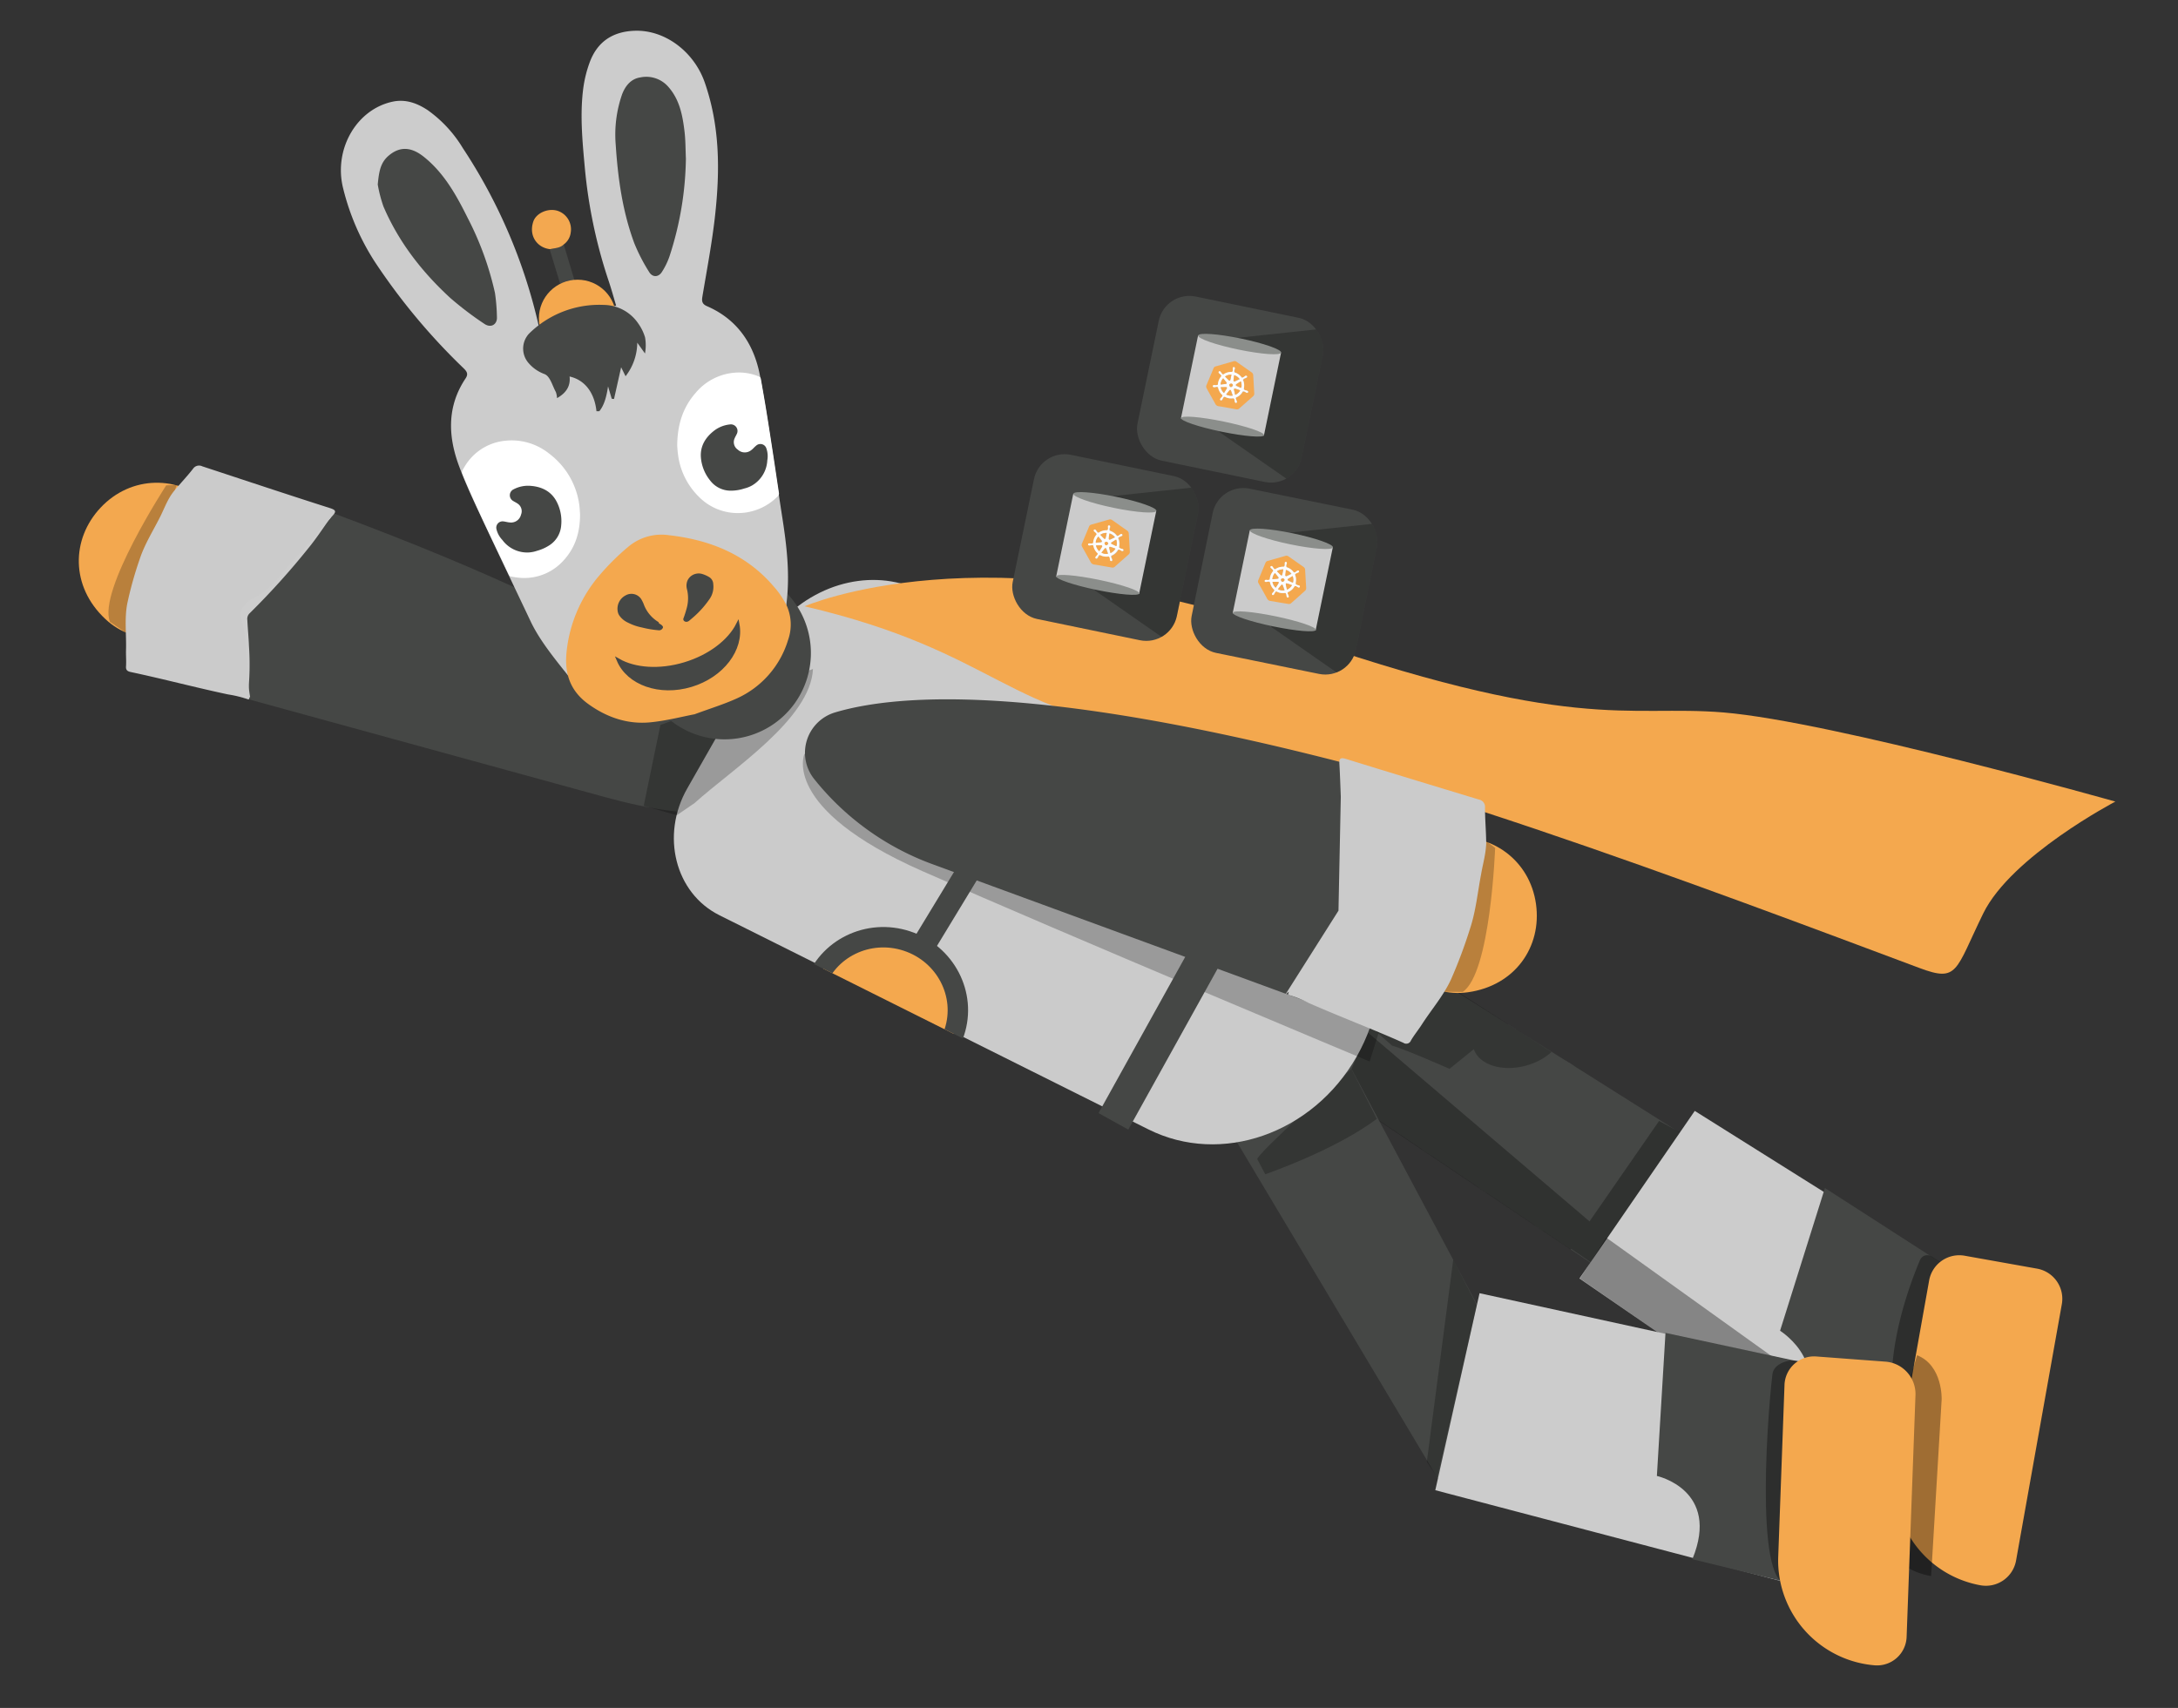 <svg id="Layer_1" data-name="Layer 1" xmlns="http://www.w3.org/2000/svg" xmlns:xlink="http://www.w3.org/1999/xlink" viewBox="0 0 640 502"><rect x="0" y="0" width="640" height="502" fill="#333333" stroke="none"/><defs><clipPath id="clip-path"><path d="M499.05,336.33l-1.34,3.19a112.17,112.17,0,0,1-21.2,33.64l-2.3,2.58L377,310.33l23-36.46Z" fill="none"/></clipPath><clipPath id="clip-path-2"><path d="M456.17,309.37c-.64-.38-38.54-24.75-38.54-24.75L398,297.55l23.57,20.85L455.47,315Z" fill="none"/></clipPath><radialGradient id="radial-gradient" cx="281.26" cy="261.5" r="18.52" gradientUnits="userSpaceOnUse"><stop offset="0.02" stop-color="#facd27"/><stop offset="0.03" stop-color="#facc28"/><stop offset="0.34" stop-color="#f6b244"/><stop offset="0.51" stop-color="#f4a84e"/><stop offset="0.62" stop-color="#f7984b"/><stop offset="0.85" stop-color="#fd7c45"/><stop offset="0.98" stop-color="#ff7143"/></radialGradient><radialGradient id="radial-gradient-2" cx="682.36" cy="-1019.76" r="30.47" gradientTransform="translate(-111.94 1429.42) rotate(-11.77)" xlink:href="#radial-gradient"/><clipPath id="clip-path-3"><path d="M398.63,311.06h0c-12.91,22.66-39.82,32.07-61.18,21.39l-126.08-63c-13-6.49-17.29-23.47-9.44-37.25L230.55,182c7.85-13.77,24.66-18.72,36.86-10.86l118.45,76.38C405.93,260.46,411.55,288.4,398.63,311.06Z" fill="none"/></clipPath><clipPath id="clip-path-4"><rect x="352.09" y="147" width="49.26" height="49.26" rx="9.19" ry="9.19" transform="matrix(0.98, 0.2, -0.2, 0.98, 42.53, -72.69)" fill="none"/></clipPath><clipPath id="clip-path-5"><rect x="336.87" y="89.76" width="49.26" height="49.26" rx="9.19" ry="9.19" transform="translate(30.63 -70.8) rotate(11.68)" fill="none"/></clipPath><clipPath id="clip-path-6"><rect x="300.21" y="136.28" width="49.26" height="49.26" rx="9.19" ry="9.19" transform="translate(39.29 -62.41) rotate(11.68)" fill="none"/></clipPath></defs><title>mule variants</title><path d="M30.93,181.92c8.7,8.25,23.37,7.7,31.73-1.18,8.82-9.36,8.71-23.83-.72-32.5s-23.43-8.59-32.41,1C20.89,158.48,20.72,172.36,30.93,181.92Z" fill="#f3a84f"/><path d="M51.9,142.52l-3.06.14s-20.17,31-16.54,40.1h0l5.52,3.8,14.08-44" opacity="0.24"/><g clip-path="url(#clip-path)"><path d="M499.05,336.33l-1.34,3.19a112.17,112.17,0,0,1-21.2,33.64l-2.3,2.58L377,310.33l23-36.46Z" fill="#454745"/><line x1="477.74" y1="323.73" x2="451.65" y2="361.64" fill="#efefef" stroke="#454745" stroke-miterlimit="10" stroke-width="3"/><line x1="461.29" y1="312.41" x2="435.2" y2="350.32" fill="#efefef" stroke="#454745" stroke-miterlimit="10" stroke-width="3"/><line x1="444.84" y1="301.09" x2="418.75" y2="339" fill="#efefef" stroke="#454745" stroke-miterlimit="10" stroke-width="3"/><line x1="428.39" y1="289.77" x2="402.31" y2="327.68" fill="#efefef" stroke="#454745" stroke-miterlimit="10" stroke-width="3"/><line x1="409.66" y1="281.07" x2="384.53" y2="317.59" fill="#efefef" stroke="#454745" stroke-miterlimit="10" stroke-width="3"/></g><polygon points="499.47 335.96 487.52 329.47 467.08 358.99 401.87 303.42 393.77 321.76 461.49 367.25 461.66 367.04 472.81 374.71 499.47 335.96" opacity="0.3"/><g clip-path="url(#clip-path-2)"><path d="M443.69,295.91l-.7.2L417.81,283l-13.59,19.57.32,2.79,3.78,1.89c.91-.45,17.62,6.9,17.62,6.9l7.14-5.78c1.49,4.53,8.14,6.73,15.13,4.9,7.17-1.87,12-7.26,10.72-12S450.86,294,443.69,295.91Z" opacity="0.24"/></g><path d="M594.34,387l-2.23,4.21a221.46,221.46,0,0,1-31.24,45.39l-3.13,3.59-93.62-64.42L498,326.52Z" fill="#ccc"/><path d="M525.07,418.13c15.79-15.83-2-27-2-27l13.18-41.95,49,31.57L557.9,440Z" fill="#454745"/><path d="M564.21,370.3c-4.16,9.79-17.59,45.79,2.06,61.72l23.1-49-21.78-13.73A2.33,2.33,0,0,0,564.21,370.3Z" opacity="0.35"/><path d="M563.07,397.74H618a9,9,0,0,1,9,9v21.61a9,9,0,0,1-9,9H541.46a9,9,0,0,1-9-9v0A30.64,30.64,0,0,1,563.07,397.74Z" transform="translate(66.73 914.86) rotate(-79.88)" fill="#f4a84e"/><path d="M464.26,375.78l7.76-12,74.79,53.63S545,424,550.33,433.34l-3.9-.7Z" opacity="0.35"/><path d="M567.46,463.19l3.09-51.86s.38-10-7.22-13l-2.21,7.56L551.73,452s4.95,9.44,15.73,11.24" opacity="0.35"/><path d="M436.43,387.93,452.61,414c-9.51,10-12.82,10-24.81,15.87l-5.31,4.65L361.2,331.88l32.55-24.07Z" fill="#454745"/><path d="M546.41,404.49l-.49,4.73a217.45,217.45,0,0,1-12,53.43l-1.57,4.44L421.76,438l13-57.9Z" fill="#ccc"/><path d="M497.3,458.28c8.38-20.38-10.43-24.47-10.43-24.47l2.53-42.05,47.25,10.16-4.23,64.95Z" fill="#454745"/><path d="M520.82,403.92c-1.83,15.68-5.28,67.72,6.25,61L540,402.34,528.5,400C525.46,399.38,521.18,400.84,520.82,403.92Z" opacity="0.35"/><path d="M560.26,481l2.6-71a9.54,9.54,0,0,0-8.74-9.78l-20.35-1.52a8.69,8.69,0,0,0-9.4,8.43l-1.85,50.61a30.91,30.91,0,0,0,28.34,31.73h0A8.69,8.69,0,0,0,560.26,481Z" fill="#f4a84e"/><path d="M369.47,340.72l2.31,4.42s20.23-6.9,32.81-16.29l-7.49-14.68s-28.39,25.49-27.63,26.55" opacity="0.24"/><path d="M224.15,218.63c-13.63-15.59-52.8-43.91-165.1-81.46,0,0-26.17,26.27-19.68,59.12l137.78,37.82c13.6,3.73,27.66,6.54,41,3.52l4.43-1.61C230.69,234.2,229.48,224.73,224.15,218.63Z" fill="#454745"/><path d="M72.86,204.11a80.13,80.13,0,0,0,.3-14.2c-.1-2.56-.36-5.12-.48-7.68a2.28,2.28,0,0,1,.65-1.95A221.48,221.48,0,0,0,90.79,160.9c2.1-2.58,3.93-5.35,5.84-8.06.25-.34.9-.78.27-1.2s-1,.23-1.32.52c-4.42,3.51-8.6,7.25-12.66,11.09-5,4.77-9.68,9.86-14.37,14.91a2.84,2.84,0,0,0-.91,2.6c1.5,7.39,2.54,14.84,4.86,22.12C72.63,203.29,72.74,203.7,72.86,204.11Z" fill="#cdcdcd"/><path d="M73.5,204.86c-.76-4.28-.73-8.57-1.1-12.85-.29-3.34-.38-6.67-1.54-9.95-.68-2,.34-3.58,1.68-5a6.68,6.68,0,0,1,1.89-1.22c5.44-2.62,8.27-7.44,12-11.47,3.91-4.18,7.53-8.58,11.35-12.84,1-1.11,1-1.61-.75-2.17-12.55-4-25.07-8.18-37.59-12.3a2.13,2.13,0,0,0-2.71.71C55,140,53,142.08,51.18,144.28s-2.77,4.88-4,7.38c-2.09,4.21-4.68,8.23-6.13,12.69a107.64,107.64,0,0,0-3.68,13.19c-.82,4.41-.21,9-.34,13.53-.05,1.6.11,3.22,0,4.81-.07,1,.33,1.42,1.38,1.64,9.42,2,19.2,4.59,28.62,6.59a33.19,33.19,0,0,1,6,1.48C73.24,205.54,73.24,204.9,73.5,204.86Z" fill="#cbcbcb"/><path d="M398.65,310.56h0c-12.91,22.66-39.82,32.07-61.19,21.39L211.39,269c-13-6.49-17.3-23.47-9.45-37.25l28.63-50.22c12.88-12.46,30.45-14.17,42.65-6.3L385.87,247C405.94,260,411.56,287.9,398.65,310.56Z" fill="#cbcbcb"/><path d="M198.9,239.6l-9.75-2.73,4.91-23.79,44.84-16.47c-.72,14.79-23.8,29.47-34.78,39.41Z" opacity="0.24"/><path d="M191.23,173.8H242a0,0,0,0,1,0,0V190a25.39,25.39,0,0,1-25.39,25.39h0A25.39,25.39,0,0,1,191.23,190V173.8A0,0,0,0,1,191.23,173.8Z" transform="translate(-67.92 256.47) rotate(-54.2)" fill="#454745"/><path d="M166.91,198.54c-3.93-4.95-8.38-10.38-11-15.94-5-10.56-10.06-21.09-15-31.69-2.16-4.63-4.31-9.29-6.08-14.09-3.26-8.85-3.43-17.54,2-25.63.94-1.41.19-2.18-.75-3.09A184.75,184.75,0,0,1,110.17,77a70.85,70.85,0,0,1-9.35-21.69C98,44,104.64,32.21,115.33,29.89c3.8-.82,7.19.39,10.37,2.5A37.34,37.34,0,0,1,136,43.53a158.05,158.05,0,0,1,22.21,51.84c.1.44.26.87.37,1.24,3.76-1.43,7.38-3,11.15-4.17s7.6-1.77,11.32-2.61c-.67-2.23-1.34-4.68-2.14-7.08A147.16,147.16,0,0,1,171.82,49c-.71-7.77-1.44-15.52-.4-23.27a35.71,35.71,0,0,1,1.79-7.21c2.23-6.24,6.81-9.25,13.27-9.48,9-.31,17.45,6.22,20.58,15.12C211.55,37,211.57,50,210.15,63.09c-.88,8.11-2.43,16.14-3.77,24.19-.23,1.4.06,2.14,1.36,2.71,9,3.89,13.9,11.28,15.61,20.6,2.52,13.78,4.37,27.68,6.53,41.53,1.25,8,2.2,16,1.35,24.11-.07.67-.14,1.35-.18,1.82-3.11-2.79-6.1-5.77-9.39-8.35a46.78,46.78,0,0,0-19.24-8.87c-8.45-1.82-15.77.19-21.9,6.35-8,8.06-11.49,16.86-13.07,28.25C167.38,195.88,167,197.87,166.91,198.54Z" fill="#ccc"/><path d="M170.45,151.14c0,5.36-1.41,9.76-4.7,13.42a15.51,15.51,0,0,1-12.62,5.3,24.12,24.12,0,0,1-3-.41.9.9,0,0,1-.55-.42c-4.51-9.6-9.25-19.1-13.35-28.89-.63-1.48-.63-1.49.23-2.88a15.64,15.64,0,0,1,12.23-7.74,17.59,17.59,0,0,1,12.7,3.82,22.66,22.66,0,0,1,8.84,15.08C170.36,149.48,170.4,150.57,170.45,151.14Z" fill="#fff"/><path d="M199,130.69c.09-6,1.71-11,5.4-15.2a16.64,16.64,0,0,1,11.25-5.93,15.11,15.11,0,0,1,7.48,1.16.83.83,0,0,1,.42.53c.61,3.44,1.22,6.89,1.77,10.34.66,4.08,1.28,8.16,1.91,12.24.56,3.69,1.1,7.39,1.66,11.08a1,1,0,0,1-.34.94,16.37,16.37,0,0,1-12.4,4.94A16,16,0,0,1,205.35,146a21,21,0,0,1-6.13-12.54C199.08,132.4,199,131.32,199,130.69Z" fill="#fff"/><path d="M165.65,71.85l7.95,26.51q2.07,6.9,4.13,13.81c.17.56.46,1-.58,1.22-3.28.85-3.19.93-4.17-2.42-1.56-5.32-3.2-10.61-4.82-15.9q-3.25-10.66-6.5-21.33a1.75,1.75,0,0,1,0-.51C163.05,72.9,164.55,73,165.65,71.85Z" fill="#454745"/><path d="M165.65,71.85c-1.1,1.1-2.6,1.05-4,1.38-3.62-.35-6.39-3.76-4.94-8.11.8-2.42,4.18-4,7-3.2a5.72,5.72,0,0,1,4,6.4A5.07,5.07,0,0,1,165.65,71.85Z" fill="#f3a850"/><circle cx="169.72" cy="93.58" r="11.37" fill="#f4a84e"/><path d="M204.09,209.94c-3.57.67-8.28,1.91-13.05,2.37-6.7.64-12.76-1.5-18.1-5.33s-7.08-8.89-6.47-15.21a40.92,40.92,0,0,1,9.87-22.89,70.16,70.16,0,0,1,8.42-8.29,15.12,15.12,0,0,1,11.84-3.28c12.16,1.38,22.83,5.74,30.78,15.1a25,25,0,0,1,3.87,5.77,13.58,13.58,0,0,1,.33,9.9,27.59,27.59,0,0,1-15.33,17.32C212.69,207,208.92,208.16,204.09,209.94Z" fill="#f4a84e"/><path d="M201.55,46.63a96.12,96.12,0,0,1-4.83,28.74,21.3,21.3,0,0,1-2.2,4.53c-1,1.62-2.8,1.71-3.8,0a52.9,52.9,0,0,1-4.34-8.43c-3.45-9.3-4.81-19.06-5.45-28.89a36.06,36.06,0,0,1,1.83-14.74c.89-2.42,2.52-4.66,5.41-5.09a8.57,8.57,0,0,1,8.24,2.8c3.33,3.79,4.17,8.42,4.74,13.13C201.46,41.34,201.43,44,201.55,46.63Z" fill="#454745"/><path d="M111,54.23c.37-3.88.81-6.44,3.21-8.48,3.75-3.2,7.27-2.12,10.38.38,5.94,4.76,9.54,11.29,12.85,17.95a90.61,90.61,0,0,1,8,22,54,54,0,0,1,.58,7.1c.15,2.06-1.65,3.4-3.7,2a97.3,97.3,0,0,1-10-7.6c-8.31-7.64-15.17-16.44-19.64-26.88A40,40,0,0,1,111,54.23Z" fill="#454745"/><path d="M181.58,180a4.41,4.41,0,0,1,2.25-5,3.44,3.44,0,0,1,4.53,1,9.6,9.6,0,0,1,.92,1.91,10.24,10.24,0,0,0,4.06,4.83c.12.07.23.14.25.3s.19.28.35.36a2.39,2.39,0,0,1,.74.6.52.52,0,0,1,0,.7,1.17,1.17,0,0,1-1,.56,29.69,29.69,0,0,1-5.13-.85,15.26,15.26,0,0,1-3.93-1.36,6.28,6.28,0,0,1-2.68-2.21A2.86,2.86,0,0,1,181.58,180Z" fill="#454745"/><path d="M204.28,168.7a3.58,3.58,0,0,1,2.05,0,9,9,0,0,1,2.19,1,2.5,2.5,0,0,1,1.07,2,6.29,6.29,0,0,1-1.16,4.47,28.29,28.29,0,0,1-5.08,5.57l-.87.73a1.46,1.46,0,0,1-.56.27,1,1,0,0,1-.95-.27.72.72,0,0,1-.09-.84,33.34,33.34,0,0,0,1-3.23,11,11,0,0,0,0-5.16,3.94,3.94,0,0,1,.13-2.58A3.55,3.55,0,0,1,204.28,168.7Z" fill="#454745"/><path d="M189.55,99.16a13.8,13.8,0,0,0-2-4.08l0,0a12.41,12.41,0,0,0-10.18-5.46A29.33,29.33,0,0,0,155.52,98a5.17,5.17,0,0,0-.67.82,6.46,6.46,0,0,0,.49,7.91,11.23,11.23,0,0,0,4.64,3.21c1.69.64,2.32,3.42,3.35,5.27a6.24,6.24,0,0,1,.35,1.81c2.79-1.58,4-3.64,3.69-6.36,4.45,1,7.33,4.72,7.9,10.21l.63,0,.2,0c1.31-1.58,2.09-3.94,2.57-7.31l1.09,3.65.67.06c.7-3.1,1.39-6.21,2.09-9.32l1.3,2.64a16.3,16.3,0,0,0,3.44-9.87l2.27,3.18A13.45,13.45,0,0,0,189.55,99.16Z" fill="#454745"/><path d="M218.71,143.58a12.6,12.6,0,0,1-3.9.64,7.56,7.56,0,0,1-6.14-3,12.33,12.33,0,0,1-2.72-6.84c-.22-3.27,1.35-5.82,3.89-7.79a9.1,9.1,0,0,1,4.66-1.84,1.94,1.94,0,0,1,2,2.81c-.18.41-.44.8-.6,1.21a2.67,2.67,0,0,0,.9,3.39,3,3,0,0,0,3.72.31,5.54,5.54,0,0,0,.91-.77,8.51,8.51,0,0,1,.76-.71,1.84,1.84,0,0,1,3,.79,6.88,6.88,0,0,1,.28,3.54,9.07,9.07,0,0,1-4.57,7.42A9,9,0,0,1,218.71,143.58Z" fill="#454745"/><path d="M157.84,161.88a12.89,12.89,0,0,0,3.61-1.62,7.6,7.6,0,0,0,3.46-5.91,12.37,12.37,0,0,0-1.5-7.2c-1.62-2.85-4.34-4.12-7.54-4.35a9.12,9.12,0,0,0-4.91,1,1.93,1.93,0,0,0-.14,3.46c.38.25.8.43,1.17.69a2.67,2.67,0,0,1,1.11,3.32,3,3,0,0,1-2.92,2.31,5.87,5.87,0,0,1-1.19-.14c-.34-.06-.68-.15-1-.18a1.85,1.85,0,0,0-2.09,2.33,6.86,6.86,0,0,0,1.71,3.11,9.07,9.07,0,0,0,7.91,3.67A9.41,9.41,0,0,0,157.84,161.88Z" fill="#454745"/><path d="M201.17,195.15c-7.43,2.23-14.68,1.64-19.43-1.07,2.9,6.83,12.11,10.11,21.32,7.34s15.09-10.58,13.74-17.88C214.33,188.42,208.61,192.91,201.17,195.15Z" fill="#454745" stroke="#454745" stroke-miterlimit="10"/><path d="M236.4,221.53s-7.24,16,34.56,34.48S402.47,312,402.47,312l4.45-14.21Z" opacity="0.24"/><line x1="267.67" y1="283.89" x2="294.85" y2="239.12" stroke="#454745" stroke-miterlimit="10" stroke-width="7" fill="url(#radial-gradient)"/><line x1="327.17" y1="329.59" x2="368.98" y2="254.24" stroke="#454745" stroke-miterlimit="10" stroke-width="10" fill="url(#radial-gradient-2)"/><path d="M379.6,291.06a105,105,0,0,1,9.06-13.85c1.77-2.4,3.65-4.71,5.44-7.09a3,3,0,0,0,.74-2.28,270.42,270.42,0,0,1-1.69-29.7c0-3.81.27-7.63.46-11.45,0-.48-.22-1.32.57-1.32s.64.83.75,1.33c1.35,6.18,2.34,12.41,3.17,18.68,1,7.78,1.51,15.61,2.07,23.43a3.76,3.76,0,0,1-.95,3.08c-6.09,6.16-11.83,12.68-18.52,18.22Z" fill="#cdcdcd"/><g clip-path="url(#clip-path-3)"><ellipse cx="259.9" cy="296.62" rx="21.08" ry="21.62" transform="translate(-103.14 450.67) rotate(-71.77)" fill="#f4a84e" stroke="#454745" stroke-miterlimit="10" stroke-width="6"/></g><path d="M236.44,178.2s53.1-23.24,140.41,7.55c85.47,30.14,101.21,21.27,129.67,23.66,32,2.69,115.07,26.19,115.07,26.19s-30.59,16-38.84,32.91-7.34,20.27-18.73,16c-56.86-21.24-170.84-64.66-219.75-69.21S293.94,191.69,236.44,178.2Z" fill="#f4a84e"/><path d="M431.4,291.64c-11.86,1.74-23.54-7.15-25.27-19.23-1.83-12.72,6.59-24.49,19.28-26.16s24.12,6.46,25.94,19.47C453.1,278.24,445.25,289.69,431.4,291.64Z" fill="#f3a84f"/><polyline points="422.36 434.24 419.27 429.64 427.03 370.24 433.94 383.59 422.36 434.24" opacity="0.24"/><path d="M436.92,247.35l2.42,1.87s-1.32,36.93-9.54,42.32h0l-6.7-.07,13.82-44.12" opacity="0.24"/><path d="M245.36,209.4c21.47-6.39,72.32-8.89,189.52,26,0,0,4.34,41.84-22.54,69.35L274,254a79.32,79.32,0,0,1-34.73-25h0A12.37,12.37,0,0,1,245.36,209.4Z" fill="#454745"/><path d="M436.71,247.18c-.06-3.26-.34-6.51-.35-9.77a2.18,2.18,0,0,0-1.77-2.4c-13-3.95-26-7.89-39-11.92-1.82-.57-2.13-.09-2,1.62.17,3.15.28,6.3.4,9.46l-.68,33.49-15.61,24.66,1-.83c0,.27-.26.74-.1.92a29.83,29.83,0,0,1,5.88,2.35c9.08,4,18.85,7.7,27.92,11.75a1.47,1.47,0,0,0,2.21-.71c.95-1.6,2.14-3.06,3.16-4.63,2.84-4.43,6.37-8.47,8.58-13.24a143.18,143.18,0,0,0,5.62-15c1.73-5.21,2.23-10.71,3.27-16.09C435.79,253.63,436.77,250.47,436.71,247.18Z" fill="#cbcbcb"/><rect x="352.09" y="147" width="49.26" height="49.26" rx="9.19" ry="9.19" transform="matrix(0.98, 0.2, -0.2, 0.98, 42.53, -72.69)" fill="#454745"/><rect x="352.09" y="147" width="49.26" height="49.26" rx="6.33" ry="6.33" transform="translate(42.53 -72.69) rotate(11.68)" fill="none"/><g clip-path="url(#clip-path-4)"><path d="M399,202s-4.47,2.47-3.82,2,12.41-21.74,12.41-21.74l-3.2-9.14,5.23-19.83L379,156.55l-5.45,27.71" opacity="0.24"/></g><rect x="364.49" y="158.09" width="24.9" height="24.91" transform="translate(42.32 -72.76) rotate(11.68)" fill="#cbcbcb"/><ellipse cx="379.46" cy="158.35" rx="1.66" ry="12.45" transform="translate(147.59 497.91) rotate(-78.32)" fill="#8b8e8b"/><ellipse cx="374.45" cy="182.61" rx="1.52" ry="12.45" transform="translate(119.84 512.35) rotate(-78.32)" fill="#8b8e8b"/><path d="M375.83,177.06c-.83-.14-1.66-.3-2.5-.42a1.25,1.25,0,0,1-1-.71c-.84-1.54-1.7-3.06-2.56-4.58a1,1,0,0,1,0-.88q.82-2,1.68-4.05c.13-.33.27-.66.41-1a.92.92,0,0,1,.6-.54l4.14-1.18,1.12-.32a1,1,0,0,1,.9.15l4.46,3.13a1.07,1.07,0,0,1,.43.92c.1,1.75.21,3.5.31,5.25a1,1,0,0,1-.33.8L381,175.87l-1.6,1.41a.94.94,0,0,1-.83.23Zm4.92-5.93a3.63,3.63,0,0,0-.21-2.11c0-.05-.07-.11,0-.16s.18-.27.35-.32.33-.14.5-.2.3-.14.32-.34a.23.23,0,0,0-.14-.26.43.43,0,0,0-.46.08,2.5,2.5,0,0,1-.58.4c-.13.05-.31.12-.41,0a3.88,3.88,0,0,0-2-1.45.18.18,0,0,1-.13-.12.94.94,0,0,1,0-.68,2.23,2.23,0,0,0,.13-.44.32.32,0,0,0-.25-.35.31.31,0,0,0-.35.25,1.23,1.23,0,0,0,0,.27,2.43,2.43,0,0,1-.05.6.36.36,0,0,1-.37.3,3.94,3.94,0,0,0-2.21.62.37.37,0,0,1-.58-.09c-.15-.19-.28-.4-.43-.59a.33.33,0,0,0-.47-.08.33.33,0,0,0,0,.48.52.52,0,0,0,.11.1,4.89,4.89,0,0,1,.47.44.41.41,0,0,1,.07.46,3.77,3.77,0,0,0-.94,2.3.16.16,0,0,1-.09.14,1.1,1.1,0,0,1-.71.1,1.55,1.55,0,0,0-.48,0,.29.29,0,0,0-.23.3.28.28,0,0,0,.25.27.71.71,0,0,0,.29,0,5.4,5.4,0,0,1,.58-.1c.19,0,.41.09.44.2a3.86,3.86,0,0,0,1.23,2.21s.08,0,.06.08,0,.3-.15.42-.23.29-.37.41a.52.52,0,0,0-.18.33.27.27,0,0,0,.37.3.44.44,0,0,0,.26-.26c.11-.19.2-.38.32-.57s.32-.25.44-.18a3.81,3.81,0,0,0,2.43.42.18.18,0,0,1,.19.07.62.62,0,0,1,.21.45c0,.19.06.39.11.58a.31.31,0,0,0,.36.24.31.31,0,0,0,.22-.39,1.17,1.17,0,0,0-.1-.26l-.21-.52c0-.15,0-.39.11-.43a3.86,3.86,0,0,0,1.89-1.68.18.18,0,0,1,.14-.09,1,1,0,0,1,.67.21,2.53,2.53,0,0,0,.36.2.3.3,0,1,0,.23-.56,1.78,1.78,0,0,0-.33-.09,2.11,2.11,0,0,1-.48-.17.34.34,0,0,1-.22-.44A2.51,2.51,0,0,0,380.75,171.13Z" fill="#f4a84e"/><path d="M380.75,171.13a2.51,2.51,0,0,1,0,.27.34.34,0,0,0,.22.44,2.11,2.11,0,0,0,.48.17,1.78,1.78,0,0,1,.33.09.3.3,0,1,1-.23.56,2.53,2.53,0,0,1-.36-.2,1,1,0,0,0-.67-.21.18.18,0,0,0-.14.09,3.86,3.86,0,0,1-1.89,1.68c-.1,0-.16.28-.11.43l.21.52a1.17,1.17,0,0,1,.1.26.31.31,0,0,1-.22.39.31.31,0,0,1-.36-.24c-.05-.19-.07-.39-.11-.58a.62.62,0,0,0-.21-.45.18.18,0,0,0-.19-.07,3.81,3.81,0,0,1-2.43-.42c-.12-.07-.33,0-.44.18s-.21.38-.32.57a.44.44,0,0,1-.26.26.27.27,0,0,1-.37-.3.52.52,0,0,1,.18-.33c.14-.12.24-.28.37-.41s.08-.28.15-.42,0-.06-.06-.08a3.86,3.86,0,0,1-1.23-2.21c0-.11-.25-.22-.44-.2a5.4,5.4,0,0,0-.58.1.71.71,0,0,1-.29,0,.28.28,0,0,1-.25-.27.29.29,0,0,1,.23-.3,1.55,1.55,0,0,1,.48,0,1.1,1.1,0,0,0,.71-.1.16.16,0,0,0,.09-.14,3.77,3.77,0,0,1,.94-2.3.41.41,0,0,0-.07-.46,4.89,4.89,0,0,0-.47-.44.52.52,0,0,1-.11-.1.33.33,0,0,1,0-.48.33.33,0,0,1,.47.08c.15.19.28.4.43.59a.37.37,0,0,0,.58.09,3.94,3.94,0,0,1,2.21-.62.36.36,0,0,0,.37-.3,2.43,2.43,0,0,0,.05-.6,1.23,1.23,0,0,1,0-.27.31.31,0,0,1,.35-.25.32.32,0,0,1,.25.35,2.23,2.23,0,0,1-.13.44.94.94,0,0,0,0,.68.18.18,0,0,0,.13.12,3.88,3.88,0,0,1,2,1.45c.1.14.28.07.41,0a2.5,2.5,0,0,0,.58-.4.43.43,0,0,1,.46-.08.23.23,0,0,1,.14.26c0,.2-.16.28-.32.34s-.33.15-.5.2-.24.21-.35.32,0,.11,0,.16A3.63,3.63,0,0,1,380.75,171.13Zm-1.11.85c-.5-.2-1-.37-1.51-.53-.21-.06-.35.11-.3.34.1.46.21.92.31,1.37,0,.09,0,.14.15.08A3.1,3.1,0,0,0,379.64,172ZM377,167.92h0c0-.15.06-.3.1-.44s0-.12-.09-.12a3.17,3.17,0,0,0-1.69.49c-.09.06-.08.09,0,.15.33.33.66.67,1,1s.42.13.48-.14Zm-3.05,2,0,.2c0,.1,0,.14.12.13l1.4-.16a.26.26,0,0,0,.18-.46c-.28-.37-.58-.72-.86-1.09-.07-.09-.11-.09-.19,0A3.19,3.19,0,0,0,373.92,169.91Zm6.1,1a3.3,3.3,0,0,0-.15-1.43c0-.1-.07-.12-.17-.06l-1.18.74a.26.26,0,0,0,0,.49l1.12.54C380,171.27,380,171.27,380,170.86Zm-4.54.14H374c-.12,0-.08.08-.07.13a3,3,0,0,0,.86,1.52s.07.07.11,0c.27-.43.54-.85.79-1.28C375.81,171.22,375.7,171,375.48,171Zm1,2.49a3.46,3.46,0,0,0,.85,0c.11,0,.15,0,.11-.15l-.48-1.34a.25.25,0,0,0-.45-.07c-.3.36-.59.73-.88,1.09-.08.1-.06.14.05.19A3.72,3.72,0,0,0,376.44,173.49Zm1.42-6s0,0,0,.05c-.06.5-.12,1-.17,1.5a.25.25,0,0,0,.36.25c.47-.21.93-.44,1.41-.67A3,3,0,0,0,377.86,167.51ZM377,170c-.23,0-.56.13-.59.31a.67.67,0,0,0,.41.7.69.69,0,0,0,.63-.54C377.51,170.28,377.26,170,377,170Z" fill="#fcfcfe"/><path d="M379.64,172a3.1,3.1,0,0,1-1.35,1.26c-.11.06-.13,0-.15-.08-.1-.45-.21-.91-.31-1.37-.05-.23.09-.4.3-.34C378.63,171.61,379.14,171.78,379.64,172Z" fill="#f4a84e"/><path d="M377,167.92l-.21.93c-.06.27-.28.34-.48.14s-.67-.66-1-1c-.07-.06-.08-.09,0-.15a3.17,3.17,0,0,1,1.69-.49c.1,0,.11,0,.09.12s-.07.29-.1.44Z" fill="#f4a84e"/><path d="M373.92,169.91a3.19,3.19,0,0,1,.61-1.38c.08-.09.12-.09.19,0,.28.37.58.72.86,1.09a.26.26,0,0,1-.18.46l-1.4.16c-.11,0-.13,0-.12-.13Z" fill="#f4a84e"/><path d="M380,170.86c-.06.41-.06.41-.35.28l-1.12-.54a.26.26,0,0,1,0-.49l1.18-.74c.1-.06.13,0,.17.06A3.3,3.3,0,0,1,380,170.86Z" fill="#f4a84e"/><path d="M375.48,171c.22,0,.33.22.23.38-.25.43-.52.85-.79,1.28,0,.07-.07,0-.11,0a3,3,0,0,1-.86-1.52s-.05-.13.07-.13Z" fill="#f4a84e"/><path d="M376.44,173.49a3.72,3.72,0,0,1-.8-.25c-.11-.05-.13-.09-.05-.19.29-.36.58-.73.88-1.09a.25.25,0,0,1,.45.07l.48,1.34c0,.11,0,.14-.11.15A3.46,3.46,0,0,1,376.44,173.49Z" fill="#f4a84e"/><path d="M377.86,167.51a3,3,0,0,1,1.58,1.13c-.48.23-.94.46-1.41.67a.25.25,0,0,1-.36-.25c.05-.5.11-1,.17-1.5C377.84,167.54,377.85,167.53,377.86,167.51Z" fill="#f4a84e"/><path d="M377,170c.22,0,.47.3.45.47a.69.69,0,0,1-.63.54.67.67,0,0,1-.41-.7C376.48,170.11,376.81,169.94,377,170Z" fill="#f4a84e"/><rect x="336.87" y="89.76" width="49.26" height="49.26" rx="9.19" ry="9.19" transform="translate(30.63 -70.8) rotate(11.68)" fill="#454745"/><rect x="336.87" y="89.76" width="49.26" height="49.26" rx="6.33" ry="6.33" transform="translate(30.63 -70.8) rotate(11.68)" fill="none"/><g clip-path="url(#clip-path-5)"><path d="M383.78,144.71s-4.47,2.47-3.81,2S392.37,125,392.37,125l-3.2-9.14L394.4,96l-30.63,3.28L358.33,127" opacity="0.24"/></g><rect x="349.28" y="100.85" width="24.9" height="24.91" transform="translate(30.42 -70.86) rotate(11.68)" fill="#cbcbcb"/><ellipse cx="364.25" cy="101.11" rx="1.66" ry="12.45" transform="translate(191.51 437.36) rotate(-78.32)" fill="#8b8e8b"/><ellipse cx="359.23" cy="125.37" rx="1.52" ry="12.45" transform="translate(163.75 451.8) rotate(-78.32)" fill="#8b8e8b"/><path d="M360.62,119.82c-.84-.14-1.67-.3-2.51-.42a1.26,1.26,0,0,1-1-.71c-.84-1.53-1.7-3-2.55-4.58a1,1,0,0,1-.05-.88l1.68-4c.13-.33.27-.66.41-1a.94.94,0,0,1,.61-.54l4.14-1.18,1.11-.32a1,1,0,0,1,.91.15l4.45,3.13a1.1,1.1,0,0,1,.44.93l.3,5.24a1,1,0,0,1-.32.81l-2.5,2.21-1.6,1.41a.94.94,0,0,1-.83.24Zm4.92-5.92a3.75,3.75,0,0,0-.21-2.12s-.08-.1,0-.15.18-.27.36-.33a4.19,4.19,0,0,0,.49-.2c.16-.06.3-.14.33-.33a.25.25,0,0,0-.15-.27.42.42,0,0,0-.46.09,2.56,2.56,0,0,1-.58.39c-.13,0-.3.13-.41,0a3.88,3.88,0,0,0-2-1.45.18.18,0,0,1-.12-.12.94.94,0,0,1,0-.68,1.64,1.64,0,0,0,.13-.43.3.3,0,1,0-.6-.1,2.11,2.11,0,0,0,0,.26,2.47,2.47,0,0,1,0,.61.39.39,0,0,1-.38.3,3.85,3.85,0,0,0-2.21.61.36.36,0,0,1-.58-.09c-.15-.19-.28-.39-.43-.58a.32.32,0,0,0-.47-.08.32.32,0,0,0,0,.47,1.14,1.14,0,0,0,.11.11,4,4,0,0,1,.48.44.39.39,0,0,1,.06.45,3.77,3.77,0,0,0-.94,2.3.14.14,0,0,1-.08.14,1.07,1.07,0,0,1-.72.11,1.48,1.48,0,0,0-.47,0,.3.3,0,0,0-.24.31.29.29,0,0,0,.26.27.67.67,0,0,0,.28,0l.58-.1c.19,0,.42.1.44.21a3.86,3.86,0,0,0,1.23,2.2s.08,0,.06.09,0,.3-.14.42-.24.28-.38.41a.54.54,0,0,0-.18.32.28.28,0,0,0,.38.31.57.57,0,0,0,.26-.27c.1-.19.2-.38.31-.56a.39.39,0,0,1,.44-.19,3.84,3.84,0,0,0,2.44.42.24.24,0,0,1,.19.07.68.68,0,0,1,.21.45c0,.19.06.39.1.58a.32.32,0,0,0,.36.25.32.32,0,0,0,.22-.39,1.48,1.48,0,0,0-.1-.27c-.06-.17-.14-.34-.2-.51a.41.41,0,0,1,.1-.43,3.78,3.78,0,0,0,1.89-1.68.16.16,0,0,1,.14-.09.94.94,0,0,1,.67.2,1.65,1.65,0,0,0,.37.2.3.3,0,0,0,.4-.14.3.3,0,0,0-.18-.41,1.7,1.7,0,0,0-.32-.1,2.81,2.81,0,0,1-.49-.16.37.37,0,0,1-.22-.45C365.51,114.07,365.52,114,365.54,113.9Z" fill="#f4a84e"/><path d="M365.54,113.9c0,.08,0,.17-.05.26a.37.37,0,0,0,.22.45,2.81,2.81,0,0,0,.49.16,1.7,1.7,0,0,1,.32.1.3.3,0,0,1,.18.41.3.3,0,0,1-.4.14,1.65,1.65,0,0,1-.37-.2.94.94,0,0,0-.67-.2.16.16,0,0,0-.14.09,3.78,3.78,0,0,1-1.89,1.68.41.41,0,0,0-.1.43c.06.17.14.34.2.51a1.48,1.48,0,0,1,.1.27.32.32,0,0,1-.22.39.32.32,0,0,1-.36-.25c0-.19-.06-.39-.1-.58a.68.68,0,0,0-.21-.45.24.24,0,0,0-.19-.07,3.84,3.84,0,0,1-2.44-.42.39.39,0,0,0-.44.19c-.11.18-.21.37-.31.56a.57.57,0,0,1-.26.27.28.28,0,0,1-.38-.31.54.54,0,0,1,.18-.32c.14-.13.24-.29.38-.41s.08-.29.14-.42,0-.06-.06-.09a3.86,3.86,0,0,1-1.23-2.2c0-.11-.25-.23-.44-.21l-.58.1a.67.67,0,0,1-.28,0,.29.29,0,0,1-.26-.27.3.3,0,0,1,.24-.31,1.48,1.48,0,0,1,.47,0,1.07,1.07,0,0,0,.72-.11.14.14,0,0,0,.08-.14,3.77,3.77,0,0,1,.94-2.3.39.39,0,0,0-.06-.45,4,4,0,0,0-.48-.44,1.14,1.14,0,0,1-.11-.11.32.32,0,0,1,0-.47.32.32,0,0,1,.47.08c.15.19.28.39.43.58a.36.36,0,0,0,.58.09,3.85,3.85,0,0,1,2.21-.61.39.39,0,0,0,.38-.3,2.47,2.47,0,0,0,0-.61,2.11,2.11,0,0,1,0-.26.3.3,0,1,1,.6.1,1.64,1.64,0,0,1-.13.43.94.94,0,0,0,0,.68.18.18,0,0,0,.12.12,3.88,3.88,0,0,1,2,1.45c.11.15.28.07.41,0a2.56,2.56,0,0,0,.58-.39.42.42,0,0,1,.46-.09.25.25,0,0,1,.15.27c0,.19-.17.27-.33.33a4.19,4.19,0,0,1-.49.2c-.18.06-.24.22-.36.33s0,.11,0,.15A3.75,3.75,0,0,1,365.54,113.9Zm-1.11.85c-.51-.21-1-.37-1.52-.53-.2-.07-.35.11-.3.33.1.46.21.92.31,1.38,0,.09,0,.13.15.08A3.18,3.18,0,0,0,364.43,114.75Zm-2.68-4.06h0c0-.15.07-.3.1-.45s0-.11-.08-.11a3.11,3.11,0,0,0-1.7.48c-.09.06-.07.09,0,.16l1,1a.27.27,0,0,0,.48-.15Zm-3.05,2,0,.21c0,.09,0,.14.12.12l1.4-.16a.27.27,0,0,0,.19-.46l-.87-1.09c-.07-.09-.11-.09-.18,0A3.26,3.26,0,0,0,358.7,112.67Zm6.11,1a3.26,3.26,0,0,0-.16-1.42c0-.11-.07-.13-.17-.07l-1.18.75a.27.27,0,0,0,0,.49l1.12.53C364.74,114,364.74,114,364.81,113.62Zm-4.55.15H358.8c-.12,0-.08.07-.07.13a3.1,3.1,0,0,0,.86,1.51c.05,0,.07.07.12,0,.26-.42.53-.84.79-1.27C360.59,114,360.48,113.8,360.26,113.77Zm1,2.49a4,4,0,0,0,.85,0c.11,0,.15,0,.11-.15-.16-.45-.31-.9-.48-1.35a.24.24,0,0,0-.44-.07c-.3.36-.59.73-.89,1.1-.08.09-.05.14.06.19A3.63,3.63,0,0,0,361.22,116.26Zm1.43-6a.09.09,0,0,0,0,.06c-.06.5-.12,1-.17,1.49a.25.25,0,0,0,.36.26l1.42-.68A3.07,3.07,0,0,0,362.65,110.27Zm-.82,2.47c-.23,0-.57.13-.6.31a.68.68,0,0,0,.41.7c.23,0,.59-.26.63-.53S362,112.78,361.83,112.74Z" fill="#fcfcfe"/><path d="M364.43,114.75a3.18,3.18,0,0,1-1.36,1.26c-.11,0-.13,0-.15-.08-.1-.46-.21-.92-.31-1.38-.05-.22.1-.4.3-.33C363.42,114.38,363.92,114.54,364.43,114.75Z" fill="#f4a84e"/><path d="M361.75,110.69l-.21.92a.27.27,0,0,1-.48.15l-1-1c-.06-.07-.08-.1,0-.16a3.11,3.11,0,0,1,1.7-.48c.09,0,.1,0,.08.11s-.06.3-.1.45Z" fill="#f4a84e"/><path d="M358.7,112.67a3.26,3.26,0,0,1,.62-1.38c.07-.09.11-.09.18,0l.87,1.09a.27.27,0,0,1-.19.46l-1.4.16c-.11,0-.13,0-.12-.12Z" fill="#f4a84e"/><path d="M364.81,113.62c-.07.41-.07.42-.36.28l-1.12-.53a.27.27,0,0,1,0-.49l1.18-.75c.1-.06.13,0,.17.07A3.26,3.26,0,0,1,364.81,113.62Z" fill="#f4a84e"/><path d="M360.26,113.77c.22,0,.33.21.24.38-.26.43-.53.85-.79,1.27,0,.07-.07,0-.12,0a3.1,3.1,0,0,1-.86-1.51c0-.06-.05-.13.07-.13Z" fill="#f4a84e"/><path d="M361.22,116.26a3.63,3.63,0,0,1-.79-.25c-.11-.05-.14-.1-.06-.19.3-.37.59-.74.89-1.1a.24.24,0,0,1,.44.07c.17.45.32.9.48,1.35,0,.11,0,.14-.11.15A4,4,0,0,1,361.22,116.26Z" fill="#f4a84e"/><path d="M362.65,110.27a3.07,3.07,0,0,1,1.58,1.13l-1.42.68a.25.25,0,0,1-.36-.26c.05-.5.11-1,.17-1.49A.09.09,0,0,1,362.65,110.27Z" fill="#f4a84e"/><path d="M361.83,112.74c.21,0,.47.31.44.48s-.4.58-.63.53a.68.68,0,0,1-.41-.7C361.26,112.87,361.6,112.7,361.83,112.74Z" fill="#f4a84e"/><rect x="300.21" y="136.28" width="49.26" height="49.26" rx="9.19" ry="9.19" transform="translate(39.29 -62.41) rotate(11.68)" fill="#454745"/><g clip-path="url(#clip-path-6)"><path d="M347.12,191.23s-4.47,2.47-3.81,2,12.4-21.74,12.4-21.74l-3.19-9.14,5.23-19.83-30.64,3.27-5.44,27.7" opacity="0.24"/></g><rect x="312.62" y="147.37" width="24.9" height="24.91" transform="translate(39.07 -62.48) rotate(11.68)" fill="#cbcbcb"/><ellipse cx="327.59" cy="147.63" rx="1.66" ry="12.45" transform="translate(116.72 438.56) rotate(-78.32)" fill="#8b8e8b"/><ellipse cx="322.57" cy="171.89" rx="1.52" ry="12.45" transform="translate(88.96 453) rotate(-78.32)" fill="#8b8e8b"/><path d="M324,166.34c-.84-.15-1.67-.3-2.51-.42a1.28,1.28,0,0,1-1-.71c-.84-1.54-1.7-3.06-2.55-4.58a1,1,0,0,1,0-.89l1.68-4c.14-.33.27-.66.41-1a.92.92,0,0,1,.61-.54l4.14-1.18,1.12-.32a1,1,0,0,1,.9.15l4.45,3.13a1.08,1.08,0,0,1,.44.92c.1,1.75.21,3.5.3,5.25a.94.94,0,0,1-.32.8l-2.5,2.21-1.6,1.42a.93.93,0,0,1-.83.23Zm4.92-5.93a3.72,3.72,0,0,0-.21-2.11c0-.05-.08-.11,0-.16s.18-.27.36-.32l.49-.2c.17-.06.31-.15.33-.34a.25.25,0,0,0-.14-.27.45.45,0,0,0-.46.09,2.56,2.56,0,0,1-.59.4c-.13.05-.3.12-.41,0a3.88,3.88,0,0,0-2-1.45.18.18,0,0,1-.12-.12.89.89,0,0,1,0-.68,2.23,2.23,0,0,0,.13-.44.34.34,0,0,0-.25-.36.32.32,0,0,0-.35.26,1.24,1.24,0,0,0,0,.27,2.43,2.43,0,0,1,0,.6.37.37,0,0,1-.38.3,3.9,3.9,0,0,0-2.2.62.37.37,0,0,1-.59-.09c-.15-.19-.28-.4-.43-.59a.31.31,0,1,0-.45.4.52.52,0,0,0,.11.1,3.34,3.34,0,0,1,.48.44c.12.15.15.36.06.45a3.8,3.8,0,0,0-.94,2.31c0,.07,0,.09-.08.14a1.12,1.12,0,0,1-.72.1,1.48,1.48,0,0,0-.47,0,.27.27,0,0,0-.23.3.27.27,0,0,0,.25.27.66.66,0,0,0,.28,0c.2,0,.39-.08.58-.1s.42.09.44.2a3.92,3.92,0,0,0,1.23,2.21s.08,0,.06.08,0,.3-.14.42-.24.28-.38.41a.57.57,0,0,0-.18.33.28.28,0,0,0,.38.3c.13,0,.19-.15.26-.26a6.38,6.38,0,0,1,.32-.57.36.36,0,0,1,.43-.18,3.77,3.77,0,0,0,2.44.41c.08,0,.12,0,.19.08a.66.66,0,0,1,.21.45c0,.19.06.39.1.58a.32.32,0,0,0,.36.24.31.31,0,0,0,.22-.39,2,2,0,0,0-.09-.26c-.07-.18-.15-.34-.21-.52a.41.41,0,0,1,.1-.43,3.78,3.78,0,0,0,1.89-1.68.2.2,0,0,1,.14-.09,1,1,0,0,1,.67.21,2.18,2.18,0,0,0,.37.2.33.33,0,0,0,.41-.15.32.32,0,0,0-.18-.41l-.33-.09a2.84,2.84,0,0,1-.49-.17.36.36,0,0,1-.22-.45C328.85,160.59,328.86,160.5,328.88,160.41Z" fill="#f4a84e"/><path d="M328.88,160.41c0,.09,0,.18-.05.26a.36.36,0,0,0,.22.45,2.84,2.84,0,0,0,.49.17l.33.09a.32.32,0,0,1,.18.41.33.33,0,0,1-.41.15,2.18,2.18,0,0,1-.37-.2,1,1,0,0,0-.67-.21.2.2,0,0,0-.14.09,3.78,3.78,0,0,1-1.89,1.68.41.41,0,0,0-.1.43c.06.18.14.34.21.52a2,2,0,0,1,.09.26.31.31,0,0,1-.22.39.32.32,0,0,1-.36-.24c0-.19-.06-.39-.1-.58a.66.66,0,0,0-.21-.45c-.07-.06-.11-.09-.19-.08a3.77,3.77,0,0,1-2.44-.41.36.36,0,0,0-.43.18,6.38,6.38,0,0,0-.32.57c-.07.11-.13.22-.26.26a.28.28,0,0,1-.38-.3.57.57,0,0,1,.18-.33c.14-.13.24-.28.38-.41s.08-.28.14-.42,0-.06-.06-.08a3.92,3.92,0,0,1-1.23-2.21c0-.11-.25-.22-.44-.2s-.38.06-.58.1a.66.66,0,0,1-.28,0,.27.27,0,0,1-.25-.27.27.27,0,0,1,.23-.3,1.48,1.48,0,0,1,.47,0,1.12,1.12,0,0,0,.72-.1c.06,0,.08-.07.08-.14a3.8,3.8,0,0,1,.94-2.31c.09-.09.06-.3-.06-.45a3.34,3.34,0,0,0-.48-.44.52.52,0,0,1-.11-.1.31.31,0,1,1,.45-.4c.15.19.28.4.43.59a.37.37,0,0,0,.59.09,3.9,3.9,0,0,1,2.2-.62.37.37,0,0,0,.38-.3,2.43,2.43,0,0,0,0-.6,1.24,1.24,0,0,1,0-.27.32.32,0,0,1,.35-.26.34.34,0,0,1,.25.36,2.23,2.23,0,0,1-.13.44.89.89,0,0,0,0,.68.18.18,0,0,0,.12.12,3.88,3.88,0,0,1,2,1.45c.11.14.28.07.41,0a2.56,2.56,0,0,0,.59-.4.45.45,0,0,1,.46-.09.25.25,0,0,1,.14.27c0,.19-.16.28-.33.34l-.49.2c-.18.05-.24.21-.36.32s0,.11,0,.16A3.72,3.72,0,0,1,328.88,160.41Zm-1.11.85c-.51-.2-1-.37-1.52-.53-.2-.06-.35.11-.3.34.1.46.21.91.32,1.37,0,.09,0,.14.14.08A3.18,3.18,0,0,0,327.77,161.26Zm-2.68-4.06h0c0-.15.07-.3.1-.45s0-.11-.08-.11a3.2,3.2,0,0,0-1.7.49c-.08.06-.07.09,0,.15l1,1c.2.2.42.13.48-.14S325,157.51,325.09,157.2Zm-3,2,0,.2c0,.1,0,.14.11.13l1.4-.16a.27.27,0,0,0,.19-.46l-.87-1.09c-.07-.09-.11-.09-.18,0A3.32,3.32,0,0,0,322,159.19Zm6.11.95a3.32,3.32,0,0,0-.16-1.43c0-.1-.07-.12-.17-.06l-1.17.74a.26.26,0,0,0,0,.49l1.11.54C328.08,160.55,328.08,160.55,328.15,160.14Zm-4.55.14h-1.46c-.12,0-.08.08-.07.13a3.17,3.17,0,0,0,.86,1.52c.05,0,.07.07.12,0l.79-1.28C323.93,160.5,323.83,160.32,323.6,160.28Zm1,2.49a3.54,3.54,0,0,0,.86,0c.1,0,.14,0,.1-.15-.16-.45-.31-.9-.48-1.34a.24.24,0,0,0-.44-.07l-.89,1.09c-.08.1,0,.14.06.19A3.63,3.63,0,0,0,324.56,162.77Zm1.43-6s0,0,0,.06c-.06.5-.12,1-.17,1.5a.25.25,0,0,0,.36.25c.47-.21.94-.44,1.42-.67A3.14,3.14,0,0,0,326,156.78Zm-.82,2.47c-.23,0-.57.14-.6.31a.69.69,0,0,0,.41.71.68.68,0,0,0,.63-.54C325.64,159.56,325.38,159.29,325.17,159.25Z" fill="#fcfcfe"/><path d="M327.77,161.26a3.18,3.18,0,0,1-1.36,1.26c-.11.06-.12,0-.14-.08-.11-.46-.22-.91-.32-1.37-.05-.23.1-.4.3-.34C326.76,160.89,327.26,161.06,327.77,161.26Z" fill="#f4a84e"/><path d="M325.09,157.2c-.07.31-.13.62-.21.93s-.28.34-.48.14l-1-1c-.06-.06-.07-.09,0-.15a3.2,3.2,0,0,1,1.7-.49c.1,0,.1,0,.08.11s-.06.3-.1.45Z" fill="#f4a84e"/><path d="M322,159.19a3.32,3.32,0,0,1,.62-1.38c.07-.09.11-.09.18,0l.87,1.09a.27.27,0,0,1-.19.46l-1.4.16c-.11,0-.13,0-.11-.13Z" fill="#f4a84e"/><path d="M328.15,160.14c-.07.41-.07.41-.36.28l-1.11-.54a.26.26,0,0,1,0-.49l1.17-.74c.1-.06.13,0,.17.06A3.32,3.32,0,0,1,328.15,160.14Z" fill="#f4a84e"/><path d="M323.6,160.28c.23,0,.33.22.24.38l-.79,1.28c-.05.07-.07,0-.12,0a3.17,3.17,0,0,1-.86-1.52s-.05-.13.07-.13Z" fill="#f4a84e"/><path d="M324.56,162.77a3.63,3.63,0,0,1-.79-.25c-.11-.05-.14-.09-.06-.19l.89-1.09a.24.24,0,0,1,.44.07c.17.44.32.89.48,1.34,0,.11,0,.14-.1.15A3.54,3.54,0,0,1,324.56,162.77Z" fill="#f4a84e"/><path d="M326,156.78a3.14,3.14,0,0,1,1.58,1.14c-.48.23-.95.46-1.42.67a.25.25,0,0,1-.36-.25c0-.5.11-1,.17-1.5C326,156.82,326,156.81,326,156.78Z" fill="#f4a84e"/><path d="M325.17,159.25c.21,0,.47.31.44.48a.68.68,0,0,1-.63.54.69.69,0,0,1-.41-.71C324.6,159.39,324.94,159.22,325.17,159.25Z" fill="#f4a84e"/></svg>